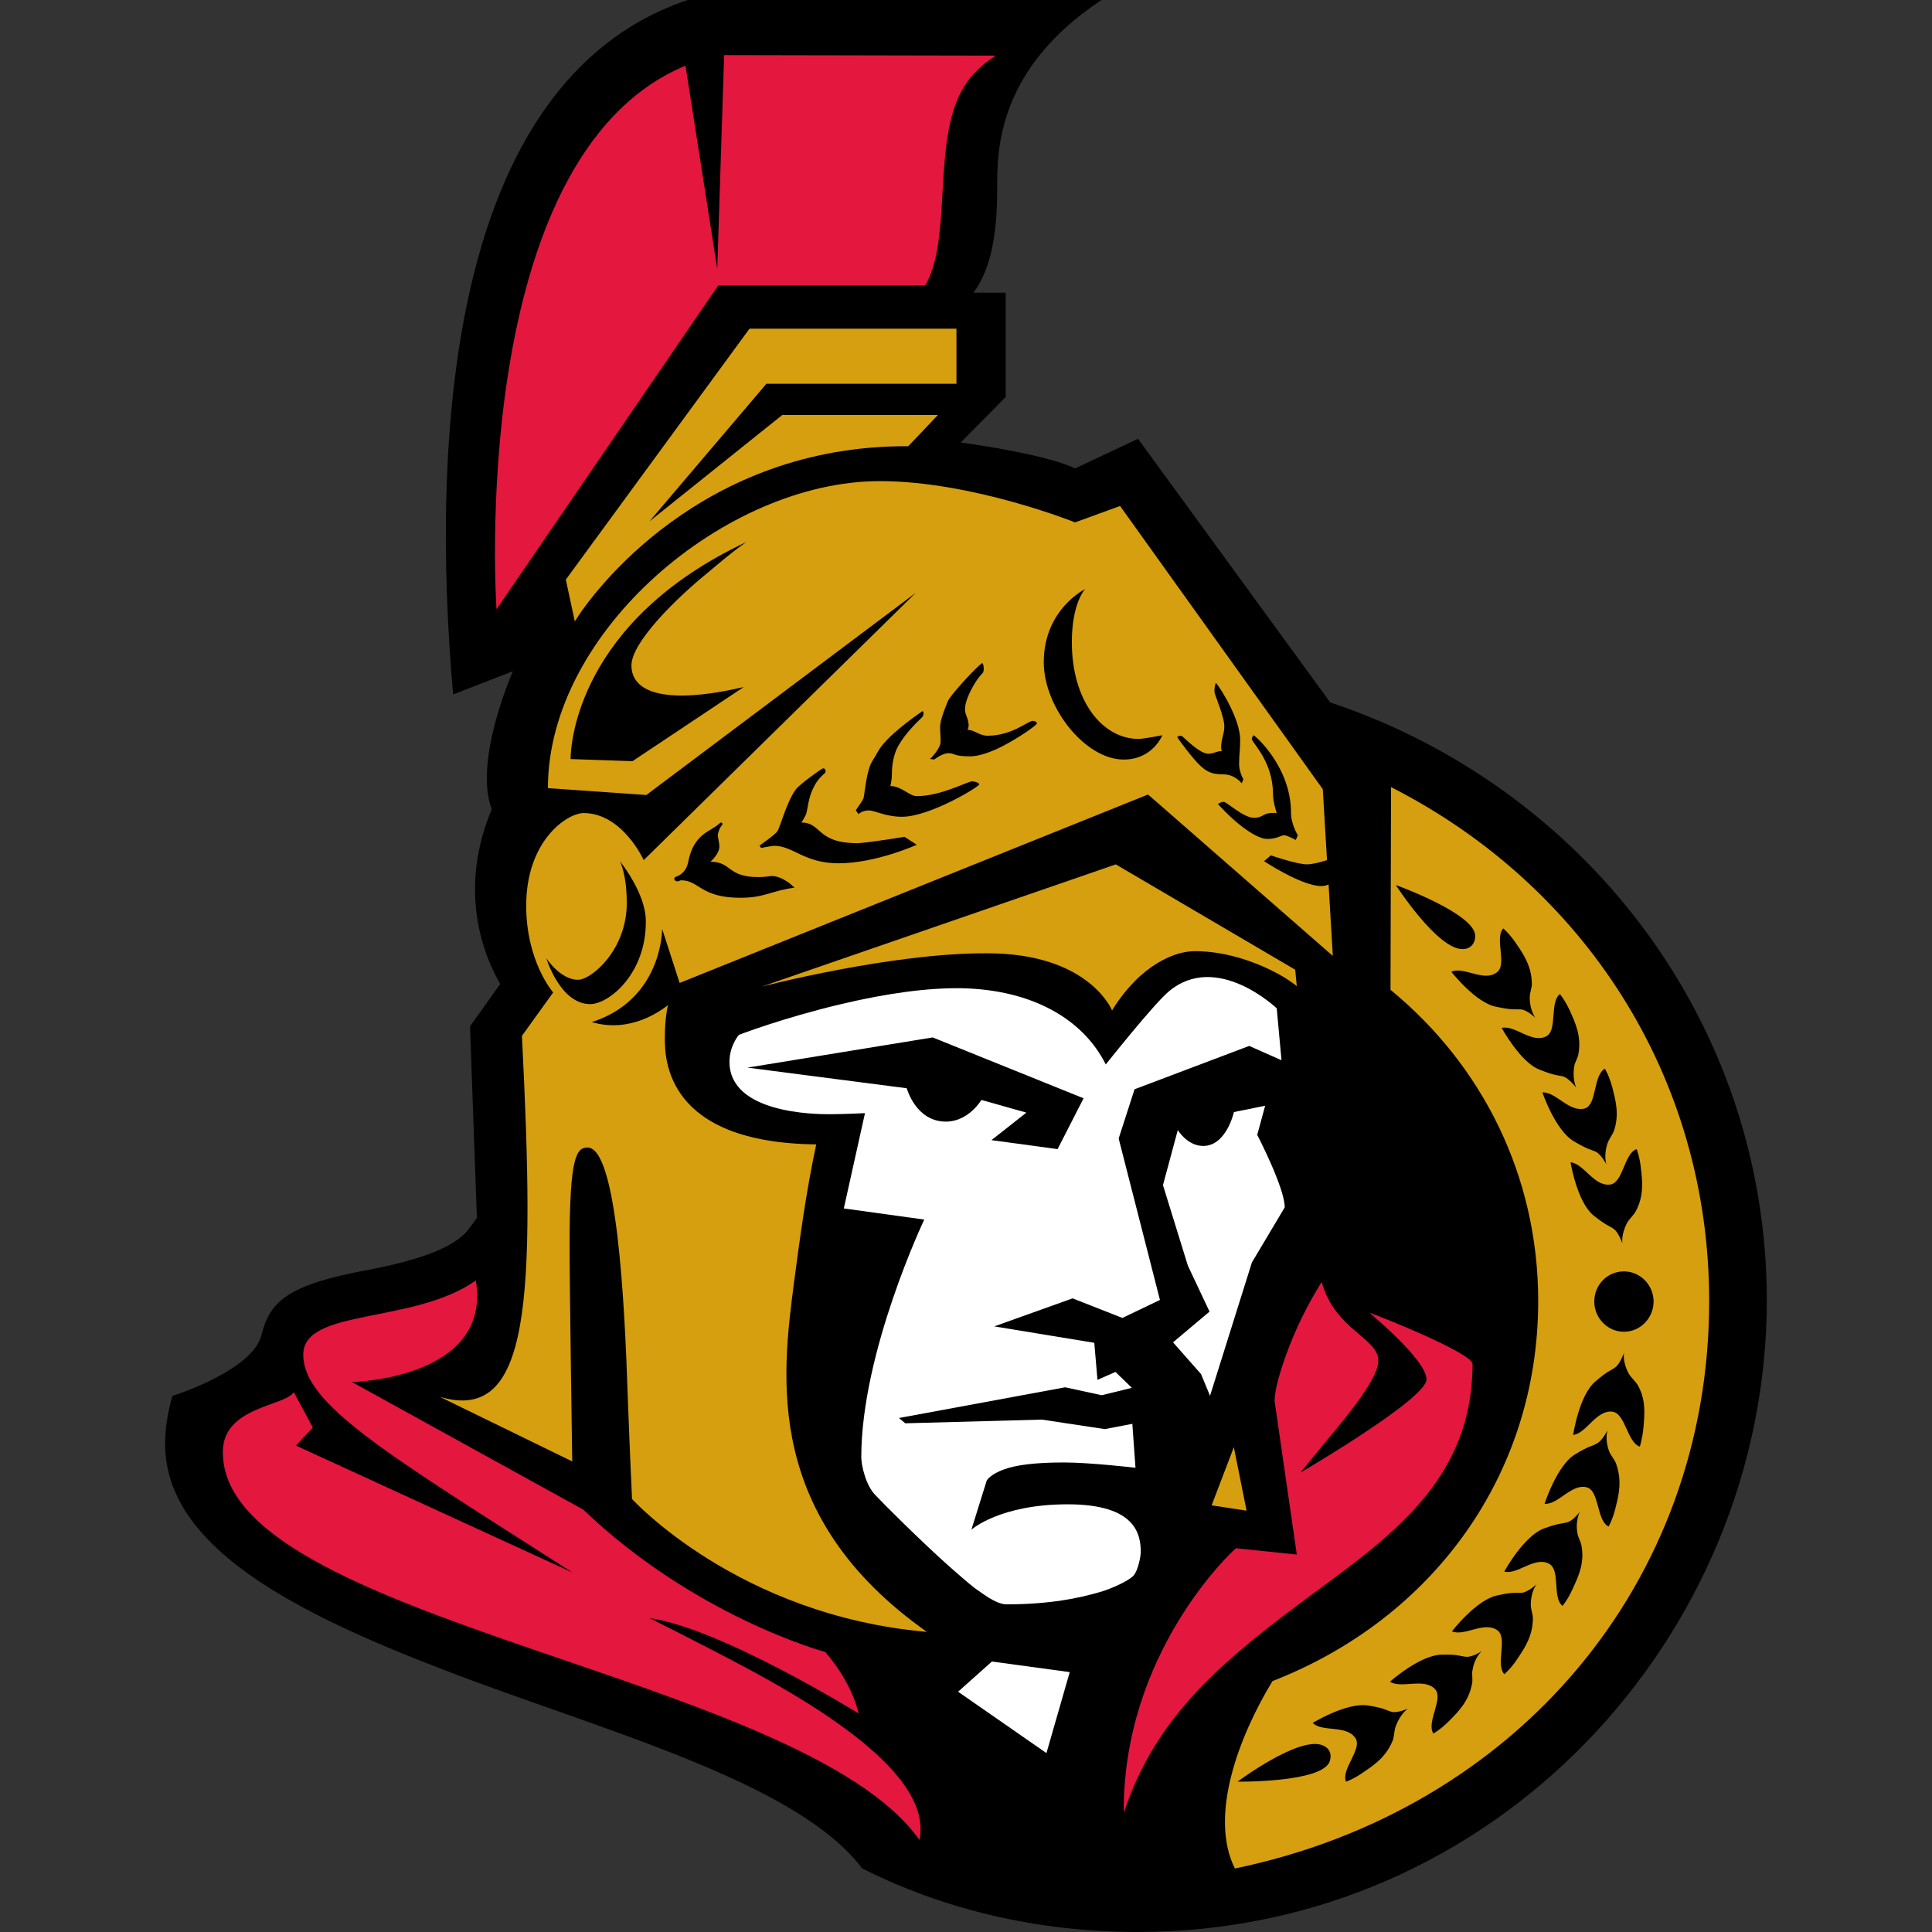 <?xml version="1.0" encoding="utf-8"?>
<!-- Generator: Adobe Illustrator 26.5.0, SVG Export Plug-In . SVG Version: 6.00 Build 0)  -->
<svg version="1.1" id="Layer_1" xmlns="http://www.w3.org/2000/svg" xmlns:xlink="http://www.w3.org/1999/xlink" x="0px" y="0px"
	 viewBox="0 0 512 512" style="enable-background:new 0 0 512 512;" xml:space="preserve">
<rect x="0" y="0" width="512" height="512" fill="#333333" stroke="none"/>
<style type="text/css">
	.st0{fill:#E4173E;}
	.st1{fill:#D69F0F;}
	.st2{fill:#FFFFFF;}
</style>
<g id="XMLID_1_">
	<path id="XMLID_3_" d="M352.51,186.14l-50.92-69.86l-16.69,7.86c0,0-6.17-3.51-30.3-6.87l11.92-12.06V77.57h-8.56
		c5.47-7.29,6.31-18.38,6.31-27.91S264.14,18.38,291.91,0H182.22c-64.39,21.74-67.89,118.53-62.14,184.04l15.85-6.17
		c0,0-10.52,23.71-5.61,36.61c-7.29,17.25-4.91,33.81,2.24,46.29l-8,11.22l1.82,50.78c0,0-0.98,1.4-1.96,2.67
		c-2.1,2.95-7.43,7.43-26.79,11.08c-21.32,3.93-26.09,8.28-28.34,17.25c-2.1,8.98-21.6,15.57-23.57,16.13c0,0-1.96,5.89-1.96,12.76
		c0,27.21,34.09,44.61,73.92,59.9c41.94,16.13,93.28,29.46,110.82,52.6c21.46,10.8,46.15,16.83,73.08,16.83
		c94.83,0,166.65-78.55,166.65-167.49C468.09,270.45,419.7,208.59,352.51,186.14z"/>
	<path id="XMLID_4_" class="st0" d="M131.58,161.46c0,0-8.28-119.79,50.08-144.06l8.42,53.87l1.82-56.67l71.96,0.14
		c-7.86,5.05-10.52,11.08-12.06,17.81c-3.23,14.31-0.7,32.96-6.59,43.06h-54.85L131.58,161.46z"/>
	<path id="XMLID_5_" class="st0" d="M77.85,368.92l5.05,9.4l-4.49,4.77l73.36,33.67c-49.8-31.84-71.4-44.61-71.4-57.79
		c0-12.34,29.32-8,45.73-19.64c4.35,26.09-32.82,26.93-32.82,26.93l61.3,33.81c29.74,28.48,64.11,37.73,64.11,37.73
		c7.43,8.56,8.84,16.27,8.84,16.27s-36.75-22.72-55.41-25.25c0,0,11.64,5.75,25.39,13.05c22.02,11.78,49.66,29.32,46.15,45.73
		c-31.14-44.05-184.6-57.79-184.6-102.68C58.92,372.71,75.61,372.71,77.85,368.92z"/>
	<path id="XMLID_6_" class="st0" d="M297.8,480.44c8.7-26.51,27.49-41.38,51.06-58.77c21.6-15.85,41.38-30.72,41.38-60.32
		c-0.84-3.09-24.69-12.62-27.35-13.47c0,0,15.15,12.48,15.15,17.67s-33.39,24.69-33.39,24.69s3.37-4.21,7.57-9.26
		c5.89-7.01,13.05-15.99,13.05-20.34c0-6.17-11.5-8.14-15.01-20.9c0,0-3.09,4.77-6.17,11.36c-3.23,7.01-6.31,15.99-6.31,20.2
		l5.89,40.68l-16.13-1.68C326,411.56,297.52,438.36,297.8,480.44z"/>
	<polygon id="XMLID_7_" class="st1" points="321.09,398.94 326.98,383.51 330.35,400.34 	"/>
	<path id="XMLID_8_" class="st1" d="M201.85,261.47l93.84-32.4l47.55,27.91l0.42,4.35c0,0-1.82-1.54-4.91-3.23
		c-4.91-2.67-13.19-6.03-22.02-6.03c-5.33,0-10.66,3.09-14.59,6.59c-4.63,4.21-7.43,9.12-7.43,9.12s-6.03-15.15-33.1-15.15
		C236.22,252.49,201.85,261.47,201.85,261.47z"/>
	<path id="XMLID_19_" class="st1" d="M175.48,246.18l4.63,14.31l124.14-49.94l48.96,42.78l-1.12-18.94
		c-0.56,0.28-1.26,0.42-1.96,0.42c-5.19,0-15.15-6.59-15.15-6.59l1.82-1.54c0,0,6.87,2.38,9.54,2.38c1.4,0,3.65-0.56,5.33-1.12
		l-1.12-18.8l-53.72-75.05l-11.92,4.35c0,0-27.21-10.94-51.76-10.94c-40.82,0-87.95,39.84-87.95,81.36l26.09,1.82l71.4-53.58
		l-72.1,70.84c0,0-5.61-12.48-15.99-12.48c-4.49,0.14-15.15,7.43-15.15,24.55c0,14.87,7.15,23,7.15,23l-8.28,11.5
		c3.51,69.86,2.38,102.82-21.74,95.67l35.07,17.11c0,0-0.7-45.03-0.7-57.65c0-23.15,1.82-25.53,4.77-25.53
		c7.72,0,9.82,40.54,10.66,66.49c0.56,15.01,1.12,26.65,1.12,26.65s28.05,30.86,78.13,35.21c-43.34-30.58-38.44-67.61-35.21-92.58
		c1.54-11.5,3.09-23.43,5.89-36.61c-39.84-0.42-40.12-22.58-40.12-28.2s0.84-8.7,0.84-8.7c-1.68,1.26-9.82,7.57-20.2,4.49
		C175.62,264.84,175.48,246.18,175.48,246.18z M197.08,182.08l-29.46,19.64l-16.41-0.56c0-3.79,1.82-36.47,46.57-57.51
		c-3.65,2.52-6.87,5.33-10.24,8.14c-8.14,6.59-20.2,18.38-20.2,24.55C167.35,183.9,177.17,186.7,197.08,182.08z M332.17,194.84
		c0.42,0,9.96,8.42,9.96,20.48c0,3.23,1.82,6.03,1.82,6.03l-0.56,1.26c0,0-2.24-1.26-3.09-1.26s-1.82,0.98-4.49,0.98
		c-2.52,0-7.57-3.23-13.05-9.26c0,0,0.7-0.56,1.54-0.56s5.19,4.21,8,4.21s2.1-1.54,6.03-1.26c0,0-0.98-2.95-0.98-5.05
		c0-8.7-5.61-13.61-5.61-14.59C331.89,195.12,332.17,194.84,332.17,194.84z M313.09,194.98c0.28,0,4.63,4.77,7.15,4.77
		c1.4,0,2.1-0.7,3.51-0.7c0,0-0.14-0.56-0.14-1.26c0.14-2.38,0.84-3.37,0.84-5.19c0.14-2.24-2.52-8.56-2.52-8.84
		c-0.28-0.84,0.14-3.09,0.42-2.67c1.26,1.54,6.31,9.54,6.31,15.01c0,2.52-0.28,3.93-0.28,6.03c-0.14,2.24,1.12,4.35,1.12,4.35
		l-0.42,1.12c0,0-1.82-2.38-4.77-2.38c-3.23,0-4.49-0.7-6.31-2.38c-1.82-1.68-6.03-7.29-6.03-7.57
		C312.25,195.12,312.53,194.98,313.09,194.98z M287.56,156.12c0,0-3.51,3.65-3.51,14.03c0,15.85,8.28,25.67,17.67,25.67
		c1.4,0,6.31-0.98,6.31-0.98s-2.52,6.45-10.24,6.45c-10.24,0-21.18-13.89-21.18-25.81C276.62,161.46,287.56,156.12,287.56,156.12z
		 M249.27,196.52c0-1.96-0.14-2.24-0.14-3.93c0-1.68,1.4-5.19,2.1-6.87c1.12-2.1,7.43-8.84,8.98-9.96c0.42-0.28,0.7,1.82,0.28,2.52
		c-0.14,0.14-1.26,1.26-2.24,2.95c-1.26,2.1-2.52,4.77-2.52,6.73c0,1.54,0.84,2.1,0.98,4.21c0,0.56-0.28,1.26-0.28,1.26
		c1.96,0,2.95,1.54,5.33,1.54c6.45,0,10.66-3.93,11.92-3.93c0.28,0,1.12,0.14,1.12,0.7c0,0.28-2.95,2.52-6.87,4.77
		c-3.37,1.96-7.57,3.93-10.94,3.93c-4.35,0-3.93-0.84-5.61-0.84c-1.68,0-3.79,1.68-3.79,1.68l-1.12-0.14
		C246.46,201.15,249.27,198.49,249.27,196.52z M228.79,211.67c0.28-0.7,0.56-4.63,1.4-7.57c0.56-2.24,1.54-3.09,2.38-4.77
		c2.1-4.07,9.96-9.54,11.78-10.8c0.42-0.28,0.56,0.7,0.14,1.4c-0.28,0.42-4.35,3.79-6.73,8.28c-0.98,2.1-1.4,4.49-1.4,6.87
		c0,1.82-0.42,3.23-0.42,3.23c2.95,0,5.05,2.67,7.01,2.67c6.45,0,13.47-3.93,14.73-3.93c0.28,0,1.82,0.28,1.82,0.84
		s-13.05,8.56-20.48,8.56c-4.35,0-7.15-1.68-8.84-1.68c-1.68,0-2.67,0.98-2.67,0.98l-0.7-0.98
		C226.68,214.76,228.23,212.8,228.79,211.67z M206.06,220.23c0.7-1.12,2.38-7.57,4.77-10.94c0.98-1.4,6.73-5.47,7.15-5.61
		c0.42-0.28,1.12,0.42,0.7,1.12c-0.56,0.56-2.1,1.68-3.23,4.21c-1.26,2.52-1.4,5.47-1.82,6.73c-0.56,1.26-1.26,2.24-1.26,2.24
		c5.47,0,3.93,5.47,14.87,5.47c2.1,0,12.48-1.68,12.48-1.68l3.23,2.1c0,0-10.8,4.91-20.76,4.91c-8.98,0-12.06-4.63-16.97-4.63
		c-0.7,0-3.51,0.56-3.51,0.56l-0.42-0.56C201.01,224.16,205.36,221.35,206.06,220.23z M179.27,232.29c0,0,2.52-0.7,3.09-3.79
		c1.54-7.86,6.03-8,8.42-10.38c0.56-0.42,0.84,0.28,0.56,0.56c-0.7,0.7-1.12,2.24-1.12,2.67s0.42,2.1,0.42,2.95
		c0,2.1-2.38,4.07-2.38,4.07c5.75,0,4.35,4.07,12.76,4.07c1.96,0,2.67-0.28,3.65-0.28c0.98,0,3.37,0.56,5.89,3.09
		c-5.89,0.7-7.86,2.67-14.31,2.67c-10.66,0-10.94-4.63-15.71-4.63c-0.42,0-0.56,0.28-0.98,0.28c-0.42,0-0.84-0.14-0.84-0.7
		C178.57,232.57,179.27,232.29,179.27,232.29z M156.41,266.1c-8,0-11.64-12.2-11.64-12.2s3.65,5.75,8.42,5.75
		c3.51,0,12.91-7.86,12.91-20.34c0-7.72-1.82-11.08-1.82-11.08s6.87,8.42,6.87,15.85C171.27,258.1,161.32,266.1,156.41,266.1z"/>
	<path id="XMLID_20_" class="st1" d="M149.95,153.6l2.38,11.08c4.63-7.57,33.39-46.71,88.37-46.43l7.86-8.28h-41.24l-35.21,28.2
		l31-36.47h50.36V87.11h-54.85L149.95,153.6z"/>
	<path id="XMLID_35_" class="st1" d="M368.64,208.59l-0.14,53.72c24.27,19.92,39.14,49.24,39.14,82.48
		c0,46.01-27.91,84.16-70.42,100.72c-9.12,15.01-16.83,35.91-9.96,49.66c74.35-15.43,125.69-75.47,125.69-150.37
		C452.94,285.04,419.56,234.54,368.64,208.59z M433.73,304.53c0,0,0.84,2.1,1.12,5.05c0.42,3.37,0.84,7.43-1.4,11.5
		c-0.56,0.98-1.54,1.82-2.24,2.95c-1.68,3.23-1.26,5.47-1.26,5.47s-0.98-2.81-2.24-3.79c-1.4-0.98-1.96-0.84-5.47-3.65
		c-4.35-3.65-6.03-14.03-6.03-14.03c3.51,0.28,6.17,6.45,10.52,5.89C430.22,313.37,430.36,305.66,433.73,304.53z M425.31,283.21
		c0,0,1.12,1.82,1.96,4.91c0.84,3.37,1.96,7.15,0.42,11.64c-0.42,0.98-1.26,2.1-1.68,3.23c-1.12,3.37-0.28,5.61-0.28,5.61
		s-1.4-2.67-2.81-3.37c-1.54-0.7-2.1-0.56-5.89-2.81c-4.91-2.95-8.28-12.91-8.28-12.91c3.51-0.28,7.15,5.47,11.36,4.21
		C423.21,292.61,422.22,284.9,425.31,283.21z M369.9,234.54c0,0,21.04,7.57,21.04,13.47c0,2.24-1.4,3.51-3.37,3.51
		C380.84,251.51,369.9,234.54,369.9,234.54z M384.63,257.54c3.23-1.54,8.56,2.81,12.06,0.14c2.81-2.1-0.7-8.98,1.68-11.64
		c0,0,1.68,1.4,3.37,3.93c1.96,2.81,4.21,6.17,4.21,10.8c0,1.12-0.56,2.38-0.56,3.51c0,3.65,1.54,5.47,1.54,5.47
		s-2.24-2.1-3.79-2.24c-1.68-0.14-2.1,0.28-6.59-0.7C391.08,265.82,384.63,257.54,384.63,257.54z M397.96,272.41
		c3.51-0.84,8,4.21,11.78,2.24c3.09-1.54,0.84-8.98,3.65-11.22c0,0,1.4,1.68,2.67,4.49c1.4,3.09,3.09,6.73,2.24,11.36
		c-0.14,1.12-0.98,2.24-1.12,3.37c-0.56,3.51,0.56,5.61,0.56,5.61s-1.82-2.38-3.37-2.95c-1.54-0.42-2.1-0.14-6.31-1.82
		C403.01,281.67,397.96,272.41,397.96,272.41z M352.37,466.83c-2.1,5.61-24.41,5.33-24.41,5.33s16.13-12.06,22.44-9.68
		C352.23,463.18,353.07,464.73,352.37,466.83z M369.9,457.43c-0.42,1.12-0.42,2.52-0.7,3.51c-1.68,4.49-4.91,6.73-7.86,8.7
		c-2.52,1.82-4.63,2.52-4.63,2.52c-1.4-3.23,4.35-8.56,2.52-11.5c-2.38-3.65-8.84-1.54-11.36-4.07c0,0,8.98-5.47,14.59-4.63
		c4.49,0.7,4.77,1.26,6.31,1.68c1.54,0.42,4.35-0.84,4.35-0.84S371.16,454.07,369.9,457.43z M390.24,442.56
		c-0.28,1.12,0.14,2.52-0.14,3.65c-0.84,4.63-3.65,7.43-6.17,9.96c-2.24,2.24-4.07,3.23-4.07,3.23c-1.96-2.95,2.81-9.26,0.42-11.78
		c-2.95-3.09-8.98,0-11.92-1.96c0,0,7.86-7.01,13.61-7.15c4.49-0.14,4.91,0.42,6.59,0.56c1.68,0.14,4.21-1.54,4.21-1.54
		S390.8,439.06,390.24,442.56z M406.23,428.82c0,4.77-2.24,8-4.21,10.94c-1.68,2.52-3.37,3.93-3.37,3.93
		c-2.38-2.67,0.98-9.54-1.82-11.64c-3.51-2.52-8.7,1.68-12.06,0.28c0,0,6.45-8.42,12.06-9.54c4.35-0.98,4.91-0.56,6.59-0.7
		c1.68-0.28,3.79-2.24,3.79-2.24s-1.54,1.82-1.54,5.47C405.67,426.43,406.23,427.84,406.23,428.82z M416.75,421.1
		c-1.26,2.81-2.67,4.49-2.67,4.49c-2.81-2.24-0.42-9.68-3.65-11.22c-3.79-1.96-8.42,3.09-11.78,2.1c0,0,5.05-9.26,10.38-11.36
		c4.21-1.54,4.77-1.26,6.31-1.68c1.54-0.42,3.37-2.81,3.37-2.81s-1.26,2.1-0.7,5.61c0.14,1.12,0.98,2.38,1.12,3.51
		C419.98,414.37,418.16,418.02,416.75,421.1z M428.12,399.64c-0.7,2.95-1.82,4.91-1.82,4.91c-3.23-1.54-2.38-9.4-5.75-10.38
		c-4.07-1.12-7.57,4.63-11.22,4.35c0,0,3.23-10.1,8-13.05c3.79-2.38,4.49-2.1,5.89-2.95c1.4-0.7,2.81-3.51,2.81-3.51
		s-0.84,2.24,0.42,5.61c0.42,1.12,1.4,2.1,1.82,3.23C429.94,392.49,428.96,396.27,428.12,399.64z M435.55,378.18
		c-0.28,3.09-0.98,5.19-0.98,5.19c-3.37-1.12-3.79-8.84-7.29-9.26c-4.21-0.56-6.87,5.75-10.38,6.17c0,0,1.54-10.52,5.89-14.17
		c3.37-2.95,4.07-2.81,5.33-3.79s2.24-3.79,2.24-3.79s-0.42,2.38,1.26,5.47c0.56,0.98,1.68,1.96,2.24,2.81
		C436.25,370.74,435.83,374.67,435.55,378.18z M430.36,352.93c-4.35,0-7.86-3.65-7.86-8c0-4.49,3.51-8,7.86-8s7.86,3.65,7.86,8
		C438.22,349.28,434.71,352.93,430.36,352.93z"/>
	<path id="XMLID_38_" class="st2" d="M331.05,277.18l8.56,3.79l-1.26-13.75c0,0-15.99-15.29-28.76-4.35
		c-4.07,3.51-16.55,19.22-16.55,19.22c-6.03-12.06-19.5-19.78-38.15-20.2c-8.84-0.14-19.5,1.26-31.98,4.21
		c-15.43,3.65-27.07,8.14-27.07,8.14s-2.52,2.81-2.52,7.15c0,13.75,22.86,13.89,26.51,13.89c3.65,0,9.4-0.28,9.4-0.28l-5.61,25.25
		l21.32,2.95c0,0-16.69,35.07-16.69,62.98c0,1.96,1.12,7.57,3.93,10.24c2.24,2.38,11.78,11.92,19.5,18.8
		c2.24,1.96,4.63,4.07,6.59,5.61c1.54,1.12,2.81,1.96,3.65,2.52c1.82,1.12,3.51,1.82,4.77,1.82c11.64,0,19.36-1.68,24.69-3.23
		c2.67-0.7,7.72-2.95,8.98-4.35c1.4-1.54,1.96-5.61,1.96-6.17c0-4.77-1.26-12.76-19.36-12.76c-18.1,0-25.53,6.73-25.53,6.73
		l4.07-13.05c0,0,0.98-1.68,4.63-2.95c3.09-1.12,8-1.82,15.85-1.82c6.87,0,18.94,1.4,18.94,1.4l-0.84-11.64l-7.29,1.4l-16.69-2.52
		l-36.19,0.98l-1.68-1.4l44.05-8.14l9.68,2.1l8-1.96l-4.35-4.21l-4.77,2.1l-0.84-9.82l-26.51-4.35l20.76-7.43l13.19,5.19l9.96-4.77
		l-10.94-42.78l4.21-13.05L331.05,277.18z M280.27,304.53l-17.53-2.38l9.26-7.29l-11.92-3.37c0,0-3.37,5.75-9.4,5.75
		c-8,0-10.38-8.84-10.38-8.84l-42.22-5.47l49.1-8l39.98,16.13L280.27,304.53z"/>
	<path id="XMLID_39_" class="st2" d="M320.67,369.9l-2.38-5.75l-7.43-8.42l9.68-8.14l-5.75-12.2l-6.59-21.32l3.93-14.59
		c0,0,2.52,4.21,6.73,4.21c6.17,0,8.14-8.98,8.14-8.98l8.28-1.68l-2.1,7.72c0,0,7.29,14.03,7.29,19.22l-8.7,14.59L320.67,369.9z"/>
	<polygon id="XMLID_40_" class="st2" points="277.32,464.59 283.49,443.13 262.87,440.32 253.9,448.32 	"/>
</g>
</svg>
